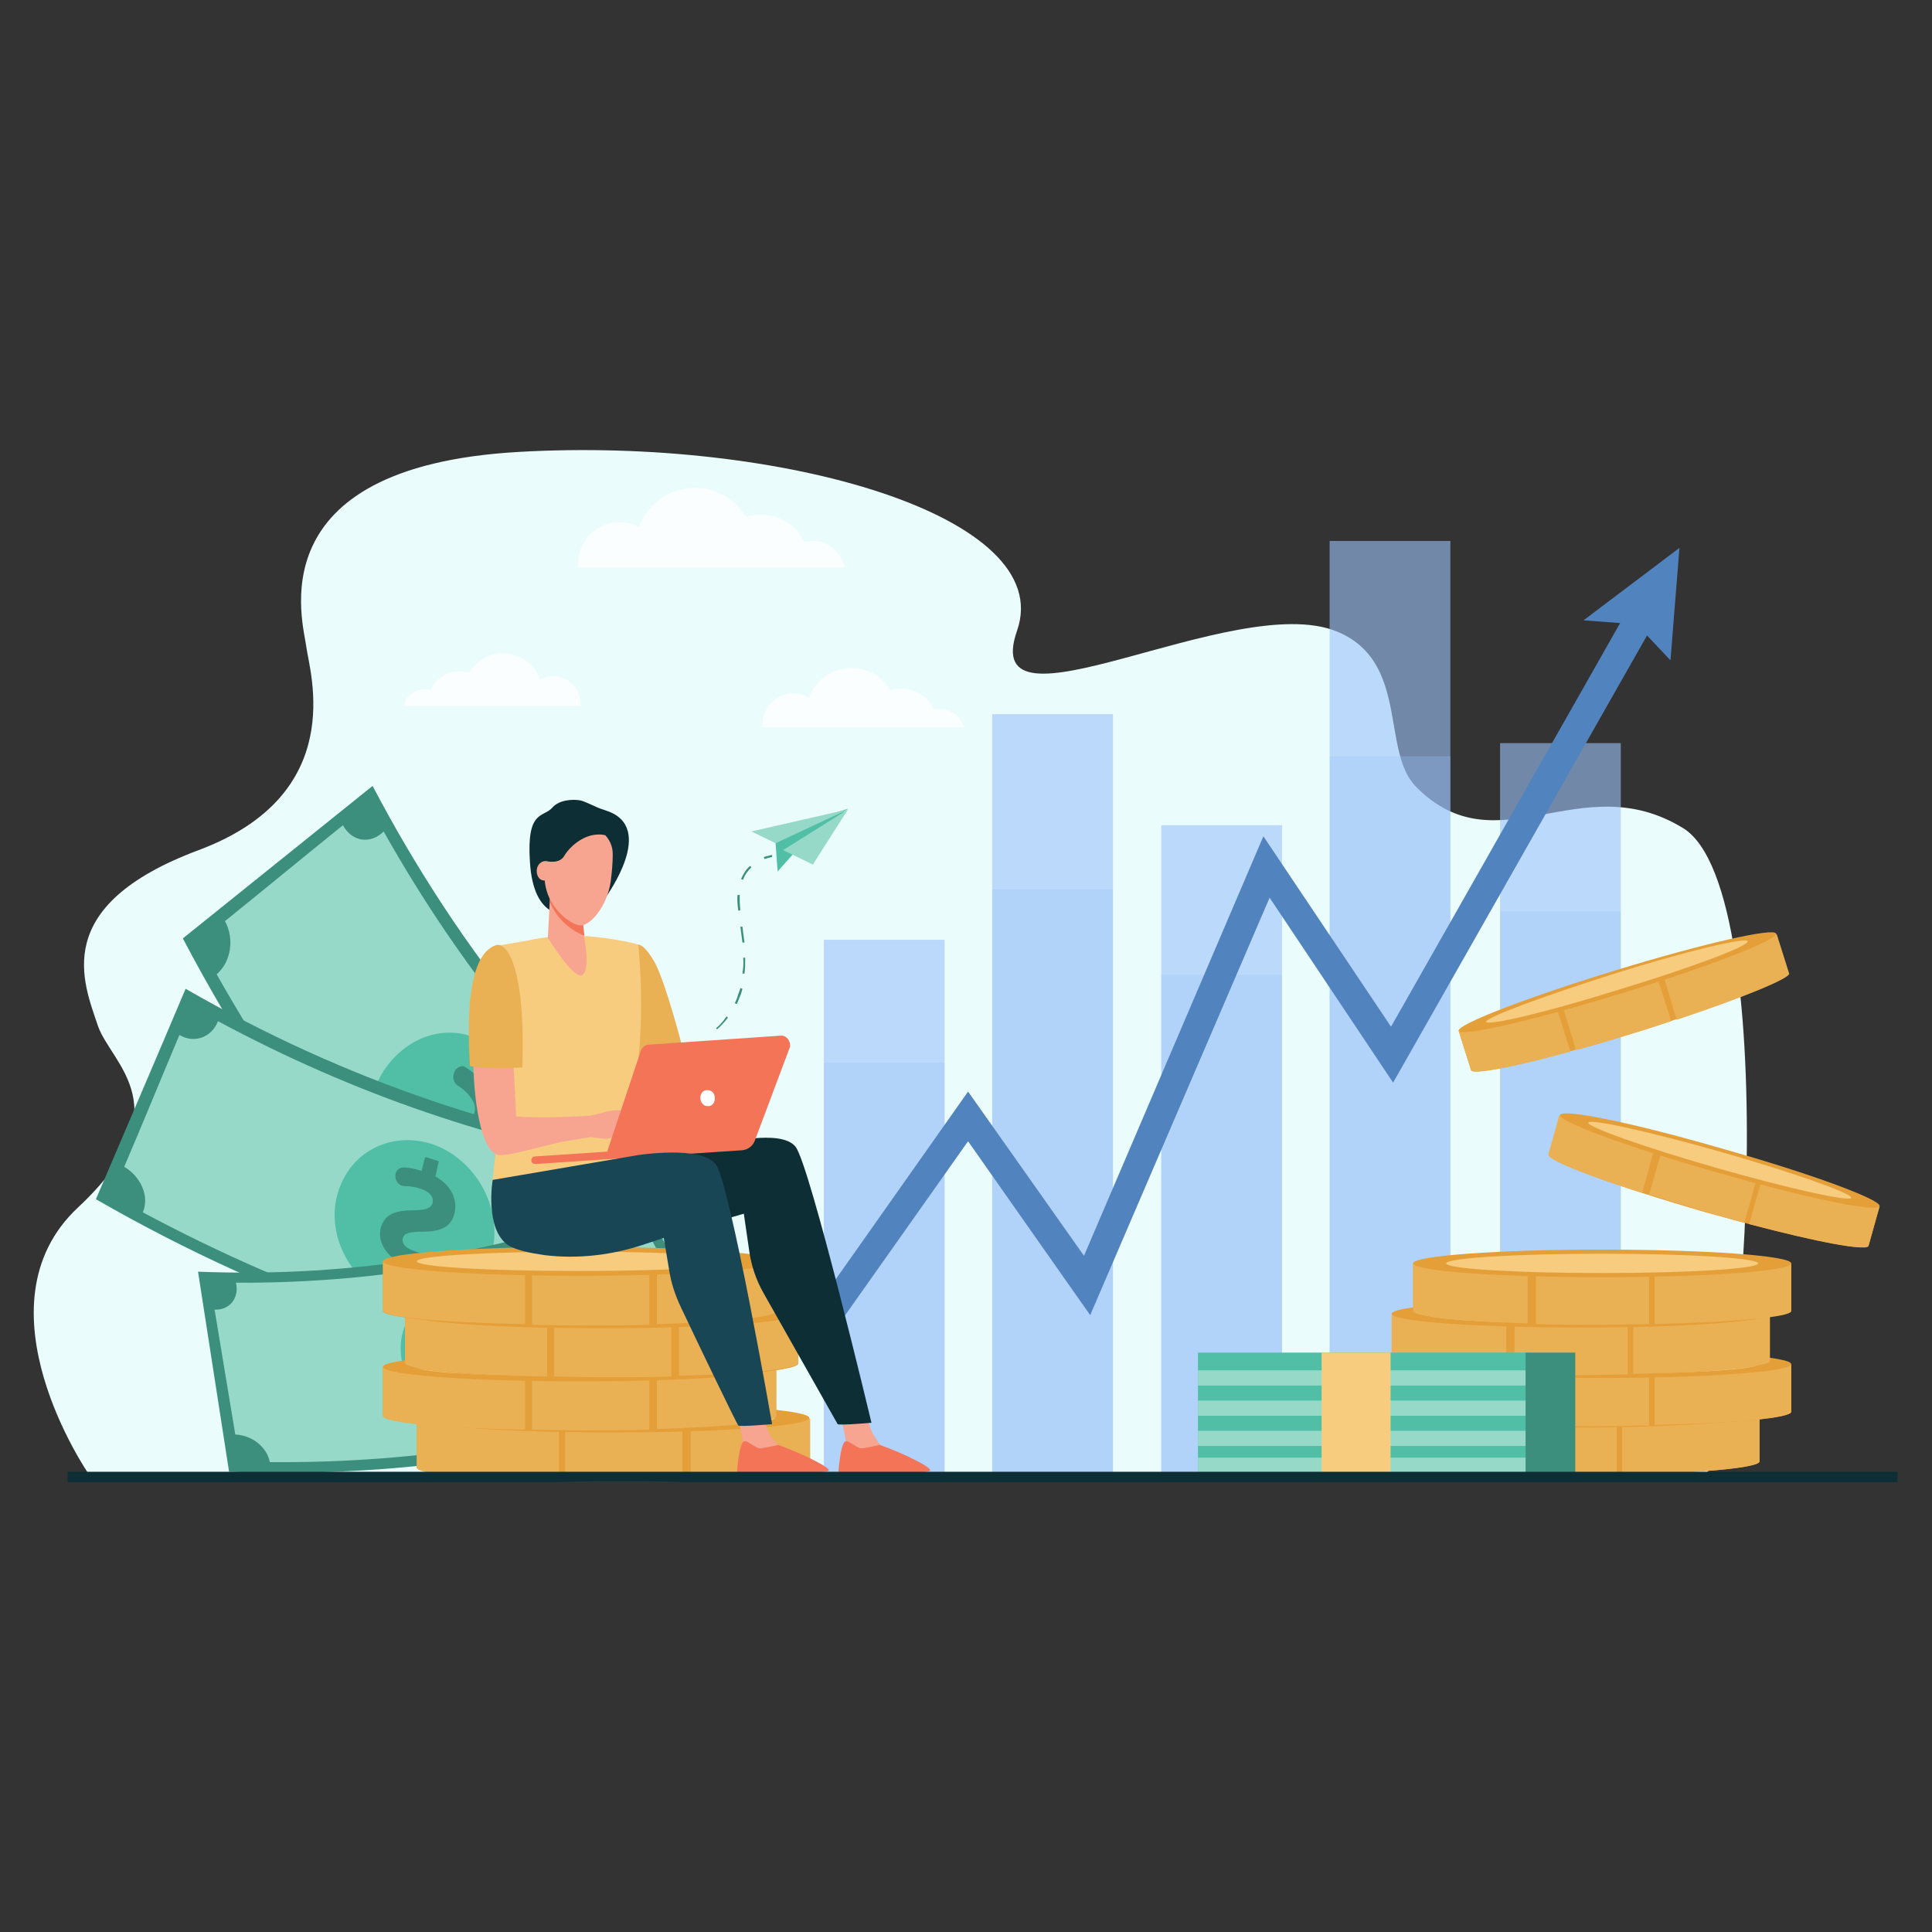 <?xml version="1.0" encoding="utf-8"?>
<!-- Generator: Adobe Illustrator 24.2.0, SVG Export Plug-In . SVG Version: 6.00 Build 0)  -->
<svg version="1.1" id="Layer_1" xmlns="http://www.w3.org/2000/svg" xmlns:xlink="http://www.w3.org/1999/xlink" x="0px" y="0px"
	 viewBox="0 0 280 280" style="enable-background:new 0 0 280 280;" xml:space="preserve">
<rect x="0" y="0" width="280" height="280" fill="#333333" stroke="none"/>
<style type="text/css">
	.st0{fill:#EAFCFC;}
	.st1{opacity:0.6;fill:#9BC1F9;}
	.st2{opacity:0.3;fill:#9BC1F9;}
	.st3{fill:#5183BF;}
	.st4{fill:#3C8F7C;}
	.st5{fill:#96D9C9;}
	.st6{fill:#50BFA5;}
	.st7{fill:#0E2E35;}
	.st8{fill:#E59F39;}
	.st9{fill:#EAB054;}
	.st10{fill:#F7CC7F;}
	.st11{fill:#F7A491;}
	.st12{fill:#F47458;}
	.st13{fill:#FFFFFF;}
	.st14{fill:#184655;}
	.st15{opacity:0.8;fill:#FFFFFF;}
</style>
<path class="st0" d="M75.1,65.5c38.1-2.2,78.1,9.3,72.3,25.9s31.4-5.9,46.3,0.1c10.6,4.3,6.4,17.3,11.5,22.5
	c11.8,12,23.8-3.1,38.7,6c15,9.1,8.7,94.1,2.6,94l-230.8-0.4l-2.8,0.1c0,0-16.9-24.4-1.6-38.7c15.3-14.3,4.8-20.8,2.9-26.3
	c-2.1-6.3-7.1-17.4,14.6-25.5c21.7-8.1,16.1-25.7,15.6-29.4C44,90.3,36.9,67.7,75.1,65.5L75.1,65.5z"/>
<rect x="192.7" y="78.4" class="st1" width="17.5" height="135.3"/>
<rect x="168.3" y="119.6" class="st1" width="17.5" height="94"/>
<rect x="217.4" y="107.7" class="st1" width="17.5" height="106"/>
<rect x="143.8" y="103.5" class="st1" width="17.5" height="110.2"/>
<rect x="119.4" y="136.2" class="st1" width="17.5" height="77.5"/>
<rect x="192.7" y="109.6" class="st2" width="17.5" height="104.1"/>
<rect x="168.3" y="141.3" class="st2" width="17.5" height="72.4"/>
<rect x="217.4" y="132.1" class="st2" width="17.5" height="81.6"/>
<rect x="143.8" y="128.9" class="st2" width="17.5" height="84.8"/>
<rect x="119.4" y="154" class="st2" width="17.5" height="59.6"/>
<polygon class="st3" points="243.4,79.4 229.5,89.9 234.8,90.3 201.6,148.8 183.1,121.2 157.1,182 140.3,158.2 119.5,187.7 
	120.8,193 140.3,165.4 158,190.6 184,130.1 201.9,156.9 238.7,92.1 242.1,95.7 "/>
<path class="st4" d="M103.5,174.6c-20-15.9-36.8-36.5-49.5-60.7c-9.2,7.4-18.3,14.7-27.5,22.1c14.7,28,34.1,51.8,57.2,70.2
	C90.4,195.6,96.9,185.1,103.5,174.6z"/>
<path class="st5" d="M49.7,119.6c-5.7,4.6-11.4,9.3-17.1,13.9c1.4,2.5,0.9,5.9-1.2,7.7c12.9,22.9,29.1,42.7,48,58.8
	c1.5-2.3,4.4-2.8,6.5-1.1c4.2-6.5,8.3-13.1,12.5-19.6c-1.9-1.6-2.2-4.7-0.7-7.1c-16.6-14.2-30.8-31.6-42.1-51.7
	C53.7,122.4,51,122,49.7,119.6z"/>
<path class="st6" d="M72.7,171.9c4.3-5.5,4.2-13.6,0.2-18.5c-4-4.8-10.9-5.1-15.7-0.2c-4.8,4.9-5.2,13.6-0.7,19
	C61.1,177.7,68.5,177.4,72.7,171.9z"/>
<path class="st4" d="M72.4,156.3c-0.5,0.6-1.1,1.2-1.6,1.8c1.3,2.4,1,4.8-0.4,6.4c-1.4,1.6-3,1.7-5.3,0.3c-1.7-1-2.6-1.3-3.1-0.7
	c-0.4,0.5-0.6,1.4,0.4,2.6c0.5,0.6,1,1.1,1.5,1.4c0.6,0.4,0.8,1.3,0.4,2l0,0c-0.4,0.7-1.1,0.9-1.7,0.5c-0.5-0.3-1-0.8-1.6-1.4
	c-0.5,0.5-0.9,1-1.4,1.5c-0.5-0.6-1-1.2-1.4-1.8c0.5-0.5,1-1.1,1.5-1.6c-1.2-2.4-1-4.7,0.4-6.2c1.6-1.6,3.4-1.1,5.5,0.2
	c1.4,0.9,2.3,1,2.9,0.4c0.6-0.7,0.4-1.8-0.4-2.8c-0.5-0.7-1.2-1.2-1.8-1.6c-0.6-0.4-0.8-1.3-0.4-2c0,0,0-0.1,0-0.1
	c0.4-0.6,1.1-0.9,1.6-0.5c0.7,0.4,1.4,1,2,1.8c0.5-0.5,1-1.1,1.5-1.6C71.5,155.1,72,155.7,72.4,156.3z"/>
<path class="st6" d="M88.5,186.1c-4.6-3.9-8.9-8-13.2-12.4c-0.7,0.9-1.4,1.9-2.2,2.8c4.3,4.4,8.7,8.6,13.3,12.6
	C87.2,188.1,87.8,187.1,88.5,186.1z"/>
<path class="st4" d="M99.5,168.1c-25.1-3.2-49.7-11.6-72.6-24.8c-4.3,10.2-8.7,20.4-13,30.5c26.4,15.2,54.9,24.9,83.9,28.6
	C98.3,191.1,98.9,179.6,99.5,168.1z"/>
<path class="st5" d="M26,150c-2.7,6.4-5.3,12.8-8,19.1c2.4,1.4,3.7,4.3,2.7,6.6c22.4,12,46.1,20.1,70.4,24c0.2-2.6,2.5-4.3,5.1-3.9
	c0.4-7.1,0.8-14.3,1.2-21.4c-2.4-0.3-4.2-2.7-4-5.3c-21.3-3.4-42.1-10.5-61.8-21.1C30.7,150.3,28.2,151.3,26,150z"/>
<path class="st6" d="M71.5,180.6c1-6.4-3-12.8-8.9-14.8c-5.9-1.9-12,1.1-13.7,7.3c-1.7,6.1,2.1,13.2,8.7,15.4
	C64.2,190.7,70.5,187,71.5,180.6z"/>
<path class="st4" d="M63.6,168.3c-0.2,0.7-0.3,1.5-0.5,2.2c2.3,1.3,3.2,3.3,2.8,5.2c-0.4,1.9-1.7,2.8-4.5,2.8c-2,0-2.8,0.2-3,0.9
	c-0.2,0.6,0.1,1.4,1.6,1.9c0.8,0.3,1.4,0.4,2,0.4c0.7,0,1.3,0.7,1.4,1.4l0,0c0,0.7-0.5,1.3-1.2,1.2c-0.6,0-1.3-0.2-2.1-0.4
	c-0.2,0.6-0.3,1.3-0.5,1.9c-0.7-0.3-1.4-0.5-2.2-0.8c0.2-0.7,0.3-1.3,0.5-2c-2.2-1.3-3.2-3.3-2.7-5.1c0.6-2.1,2.4-2.5,4.8-2.5
	c1.7,0,2.5-0.3,2.7-1.1c0.2-0.9-0.5-1.6-1.7-2c-0.8-0.3-1.6-0.4-2.4-0.4c-0.7,0-1.3-0.7-1.3-1.4c0,0,0-0.1,0-0.1
	c0-0.7,0.5-1.2,1.2-1.2c0.8,0,1.7,0.2,2.6,0.5c0.2-0.7,0.3-1.3,0.5-2C62.2,167.8,62.9,168.1,63.6,168.3z"/>
<path class="st7" d="M87.9,117.5c-0.6-0.2-1.2-0.4-1.8-0.7c-0.7-0.3-1.5-0.7-2-0.8c-1.1-0.2-3.1-0.1-4.1,1.1
	c-1.3,1.4-3.7,0.3-3.2,7.8c0.5,8.5,5.3,7.6,5.4,7.5c0.1-0.1,4.3-5.5,4.3-5.5s1.4,3.2,1.4,3C87.9,129.8,95.2,119.9,87.9,117.5z"/>
<path class="st4" d="M92.9,173.8c-19.8,7.8-41.6,11.4-64.2,10.5c1.5,9.7,3,19.3,4.5,29c26.2,1,51.4-3.1,74.3-12.2
	C102.7,192,97.8,182.9,92.9,173.8z"/>
<path class="st5" d="M31.1,189.8c1,6,2,12.1,3,18.1c2.4,0.1,4.6,1.8,5,4c21.8,0.2,42.8-3.3,62.3-10.2c-1-2.1-0.1-4.4,1.9-5.2
	c-3-5.7-6-11.4-9-17.1c-1.9,0.7-4.3-0.4-5.4-2.5c-17.1,6.1-35.5,9.1-54.7,9C34.7,188.1,33.3,189.9,31.1,189.8z"/>
<path class="st6" d="M78.3,194.9c-2.2-5.4-8.1-8.7-13.2-7.8c-5.2,0.9-8.2,5.8-6.6,11.2c1.6,5.5,7.6,9.4,13.4,8.4
	C77.6,205.7,80.5,200.2,78.3,194.9z"/>
<path class="st4" d="M66.9,188.6c0.2,0.6,0.4,1.3,0.6,1.9c2.2,0.1,3.9,1.3,4.4,2.9c0.6,1.7,0,2.9-2,4c-1.4,0.8-2,1.3-1.8,1.9
	c0.2,0.5,0.7,1,2,0.8c0.7-0.1,1.2-0.3,1.6-0.5c0.5-0.3,1.3,0,1.6,0.5l0,0c0.3,0.5,0.2,1.2-0.4,1.4c-0.4,0.2-1,0.4-1.7,0.5
	c0.2,0.5,0.4,1.1,0.5,1.6c-0.6,0.1-1.3,0.2-1.9,0.3c-0.2-0.6-0.4-1.2-0.6-1.8c-2.2-0.1-3.8-1.2-4.3-2.9c-0.5-1.8,0.6-2.9,2.4-3.9
	c1.2-0.7,1.7-1.2,1.5-1.9c-0.2-0.7-1.1-1-2.2-0.9c-0.7,0.1-1.4,0.3-1.9,0.6c-0.5,0.3-1.3,0-1.6-0.6c0,0,0,0,0-0.1
	c-0.3-0.5-0.2-1.1,0.3-1.4c0.6-0.3,1.3-0.5,2.1-0.7c-0.2-0.6-0.4-1.2-0.6-1.8C65.7,188.8,66.3,188.7,66.9,188.6z"/>
<path class="st6" d="M95,189.4c-4.7,1.7-9.5,3.1-14.4,4.3c0.4,0.9,0.8,1.8,1.1,2.7c5-1.2,9.8-2.7,14.6-4.4
	C95.9,191.2,95.4,190.3,95,189.4z"/>
<path class="st8" d="M60.4,205.6v7.1c0,1.1,12.8,2.1,28.5,2.1c15.7,0,28.5-0.9,28.5-2.1v-7.1H60.4z"/>
<path class="st9" d="M81,214.7v-9.1H60.4v7.1C60.4,213.6,69.1,214.4,81,214.7z"/>
<path class="st9" d="M81.9,214.7c2.2,0,4.5,0.1,6.9,0.1c3.6,0,7,0,10.1-0.1v-9h-17V214.7z"/>
<path class="st9" d="M100.1,214.6c10.2-0.3,17.3-1,17.3-1.9v-7.1h-17.3V214.6z"/>
<ellipse class="st8" cx="88.8" cy="205.5" rx="28.5" ry="2.1"/>
<path class="st10" d="M112.3,205.5c0,0.8-10.5,1.4-23.5,1.4s-23.5-0.6-23.5-1.4c0-0.8,10.5-1.4,23.5-1.4S112.3,204.8,112.3,205.5z"
	/>
<path class="st8" d="M55.5,198.1v7.1c0,1.1,12.8,2.1,28.5,2.1s28.5-0.9,28.5-2.1v-7.1H55.5z"/>
<path class="st9" d="M76.1,207.2v-9.1H55.5v7.1C55.5,206.2,64.2,207,76.1,207.2z"/>
<path class="st9" d="M77.1,207.2c2.2,0,4.5,0.1,6.9,0.1c3.6,0,7,0,10.1-0.1v-9h-17V207.2z"/>
<path class="st9" d="M95.2,207.1c10.2-0.3,17.3-1,17.3-1.9v-7.1H95.2V207.1z"/>
<ellipse class="st8" cx="84" cy="198.1" rx="28.5" ry="2.1"/>
<path class="st10" d="M107.4,198.1c0,0.8-10.5,1.4-23.5,1.4c-13,0-23.5-0.6-23.5-1.4c0-0.8,10.5-1.4,23.5-1.4
	C96.9,196.6,107.4,197.3,107.4,198.1z"/>
<path class="st8" d="M58.7,190.5v7.1c0,1.1,12.8,2.1,28.5,2.1s28.5-0.9,28.5-2.1v-7.1H58.7z"/>
<path class="st9" d="M79.3,199.5v-9.1H58.7v7.1C58.7,198.5,67.4,199.3,79.3,199.5z"/>
<path class="st9" d="M80.3,199.5c2.2,0,4.5,0.1,6.9,0.1c3.6,0,7,0,10.1-0.1v-9h-17V199.5z"/>
<path class="st9" d="M98.4,199.4c10.2-0.3,17.3-1,17.3-1.9v-7.1H98.4V199.4z"/>
<ellipse class="st8" cx="87.2" cy="190.4" rx="28.5" ry="2.1"/>
<path class="st10" d="M110.7,190.4c0,0.8-10.5,1.4-23.5,1.4c-13,0-23.5-0.6-23.5-1.4c0-0.8,10.5-1.4,23.5-1.4
	C100.2,188.9,110.7,189.6,110.7,190.4z"/>
<path class="st8" d="M55.5,182.9v7.1c0,1.1,12.8,2.1,28.5,2.1s28.5-0.9,28.5-2.1v-7.1H55.5z"/>
<path class="st9" d="M76.1,191.9v-9.1H55.5v7.1C55.5,190.9,64.2,191.7,76.1,191.9z"/>
<path class="st9" d="M77.1,192c2.2,0,4.5,0.1,6.9,0.1c3.6,0,7,0,10.1-0.1v-9h-17V192z"/>
<path class="st9" d="M95.2,191.9c10.2-0.3,17.3-1,17.3-1.9v-7.1H95.2V191.9z"/>
<ellipse class="st8" cx="84" cy="182.8" rx="28.5" ry="2.1"/>
<path class="st10" d="M107.4,182.8c0,0.8-10.5,1.4-23.5,1.4c-13,0-23.5-0.6-23.5-1.4c0-0.8,10.5-1.4,23.5-1.4
	C96.9,181.4,107.4,182,107.4,182.8z"/>
<path class="st8" d="M255,205v6.8c0,1.1-12.3,2-27.4,2c-15.1,0-27.4-0.9-27.4-2V205H255z"/>
<path class="st9" d="M235.1,213.7V205H255v6.8C255,212.7,246.6,213.5,235.1,213.7z"/>
<path class="st9" d="M234.2,213.8c-2.1,0-4.4,0.1-6.6,0.1c-3.4,0-6.7,0-9.7-0.1V205h16.4V213.8z"/>
<path class="st9" d="M216.8,213.6c-9.8-0.3-16.6-1-16.6-1.8V205h16.6V213.6z"/>
<ellipse class="st8" cx="227.6" cy="204.9" rx="27.4" ry="2"/>
<path class="st10" d="M205,204.9c0,0.8,10.1,1.4,22.6,1.4c12.5,0,22.6-0.6,22.6-1.4c0-0.8-10.1-1.4-22.6-1.4
	C215.1,203.6,205,204.2,205,204.9z"/>
<path class="st8" d="M259.6,197.8v6.8c0,1.1-12.3,2-27.4,2c-15.1,0-27.4-0.9-27.4-2v-6.8H259.6z"/>
<path class="st9" d="M239.8,206.5v-8.7h19.8v6.8C259.6,205.5,251.3,206.3,239.8,206.5z"/>
<path class="st9" d="M238.9,206.6c-2.1,0-4.4,0.1-6.6,0.1c-3.4,0-6.7,0-9.7-0.1v-8.7h16.4V206.6z"/>
<path class="st9" d="M221.4,206.5c-9.8-0.3-16.6-1-16.6-1.8v-6.8h16.6V206.5z"/>
<ellipse class="st8" cx="232.2" cy="197.7" rx="27.4" ry="2"/>
<ellipse class="st10" cx="232.2" cy="197.7" rx="22.6" ry="1.4"/>
<path class="st8" d="M256.5,190.4v6.8c0,1.1-12.3,2-27.4,2c-15.1,0-27.4-0.9-27.4-2v-6.8H256.5z"/>
<path class="st9" d="M236.7,199.1v-8.7h19.8v6.8C256.5,198.1,248.1,198.9,236.7,199.1z"/>
<path class="st9" d="M235.8,199.2c-2.1,0-4.4,0.1-6.6,0.1c-3.4,0-6.7,0-9.7-0.1v-8.7h16.4V199.2z"/>
<path class="st9" d="M218.3,199.1c-9.8-0.3-16.6-1-16.6-1.8v-6.8h16.6V199.1z"/>
<ellipse class="st8" cx="229.1" cy="190.4" rx="27.4" ry="2"/>
<ellipse class="st10" cx="229.1" cy="190.4" rx="22.6" ry="1.4"/>
<path class="st8" d="M259.6,183.1v6.8c0,1.1-12.3,2-27.4,2c-15.1,0-27.4-0.9-27.4-2v-6.8H259.6z"/>
<path class="st9" d="M239.8,191.9v-8.7h19.8v6.8C259.6,190.9,251.3,191.6,239.8,191.9z"/>
<path class="st9" d="M238.9,191.9c-2.1,0-4.4,0.1-6.6,0.1c-3.4,0-6.7,0-9.7-0.1v-8.7h16.4V191.9z"/>
<path class="st9" d="M221.4,191.8c-9.8-0.3-16.6-1-16.6-1.8v-6.8h16.6V191.8z"/>
<ellipse class="st8" cx="232.2" cy="183.1" rx="27.4" ry="2"/>
<ellipse class="st10" cx="232.2" cy="183.1" rx="22.6" ry="1.4"/>
<path class="st8" d="M272.4,174.9l-1.6,5.7c-0.3,0.9-10.8-1.3-23.6-4.9c-12.8-3.7-22.9-7.4-22.7-8.3l1.6-5.7L272.4,174.9z"/>
<path class="st9" d="M253.5,177.4l2.1-7.4l16.8,4.8l-1.6,5.7C270.5,181.4,263.3,180,253.5,177.4z"/>
<path class="st9" d="M252.8,177.2c-1.8-0.5-3.7-1-5.6-1.6c-2.9-0.8-5.6-1.7-8.2-2.5l2.1-7.3l13.8,4L252.8,177.2z"/>
<path class="st9" d="M238,172.9c-8.2-2.6-13.8-4.9-13.6-5.6l1.6-5.7l14,4L238,172.9z"/>
<path class="st8" d="M226.1,161.6c-0.3,0.9,9.9,4.7,22.7,8.3c12.8,3.7,23.4,5.9,23.6,4.9c0.3-0.9-9.9-4.7-22.7-8.3
	C237,162.8,226.4,160.6,226.1,161.6z"/>
<path class="st10" d="M230.2,162.7c-0.2,0.6,8.2,3.6,18.7,6.6c10.5,3,19.2,4.9,19.4,4.3c0.2-0.6-8.2-3.6-18.7-6.6
	C239.1,164,230.4,162.1,230.2,162.7z"/>
<path class="st8" d="M257.4,135.3l1.8,5.7c0.3,0.9-9.8,4.8-22.5,8.7c-12.7,3.9-23.2,6.3-23.5,5.4l-1.8-5.7L257.4,135.3z"/>
<path class="st9" d="M243,147.8l-2.2-7.3l16.7-5.1l1.8,5.7C259.4,141.8,252.6,144.6,243,147.8z"/>
<path class="st9" d="M242.2,148c-1.8,0.6-3.6,1.2-5.6,1.8c-2.9,0.9-5.6,1.7-8.2,2.4l-2.2-7.3l13.7-4.2L242.2,148z"/>
<path class="st9" d="M227.6,152.4c-8.3,2.3-14.2,3.4-14.4,2.7l-1.8-5.7l13.9-4.3L227.6,152.4z"/>
<path class="st8" d="M211.4,149.4c0.3,0.9,10.8-1.5,23.5-5.4c12.7-3.9,22.8-7.8,22.5-8.7c-0.3-0.9-10.8,1.5-23.5,5.4
	C221.2,144.6,211.1,148.5,211.4,149.4z"/>
<path class="st10" d="M215.4,148.1c0.2,0.6,8.8-1.4,19.3-4.7c10.5-3.2,18.8-6.3,18.6-7c-0.2-0.6-8.8,1.4-19.3,4.7
	C223.6,144.4,215.2,147.5,215.4,148.1z"/>
<path class="st11" d="M107.2,206.4c0,0,0.7,3.6,0.7,3.6c0,0.5,0,1.7,0.1,2.1c0.4,1.5,6.8-2.2,5.1-2.5c-0.2,0-1.3-1.2-1.5-1.6
	c-0.4-0.8-0.9-2.4-0.9-2.4L107.2,206.4z"/>
<path class="st12" d="M112.8,209.4c0,0-1.7,0.4-2.5,0.5c-0.8,0.1-1.9-1.2-2.5-1c-0.7,0.3-1,4.5-1,4.5s10.7,0.5,13.2-0.2
	C120.9,212.9,116.1,210.6,112.8,209.4z"/>
<path class="st11" d="M122.1,206.3c0,0,0.7,3.6,0.7,3.6c0,0.5,0,1.7,0.1,2.1c0.4,1.5,6.7-2,5-2.3c-0.2,0-1.1-1.4-1.4-1.9
	c-0.4-0.8-0.9-2.4-0.9-2.4L122.1,206.3z"/>
<path class="st12" d="M127.5,209.4c0,0-1.7,0.4-2.5,0.5c-0.8,0.1-1.9-1.2-2.5-1c-0.7,0.3-1,4.5-1,4.5s10.7,0.5,13.2-0.2
	C135.6,212.9,130.9,210.6,127.5,209.4z"/>
<path class="st7" d="M85.1,170.3l19.4-4.5c0,0,8.7-2.3,10.8,0.4c2.1,2.7,11,40,11,40s-4.6,0.4-4.9,0.2l-10.8-19.1
	c-1-1.8-1.7-3.8-2-5.9l-0.8-5.5l-7.9,2.3c0,0-9.1,2-12.8-0.3S85.1,170.3,85.1,170.3z"/>
<path class="st9" d="M92.5,136.9c0.3,0,1.1,0.3,2.4,2.6c1.6,3,3.9,11.9,3.9,11.9l-6.8,2.5l-0.9-1.9l-1.4-14.3
	C89.6,137.7,92.5,136.8,92.5,136.9z"/>
<path class="st10" d="M83.5,135.6c2,0,6.8,0.6,9,1.3c0,0,1.6,14.1-1.5,24.9c-0.7,2.4,0.6,10,0.6,10l-20.3-0.3c0,0,2.4-18.3,1.5-21.2
	c-0.9-3-0.9-13.2-0.9-13.2s0.1,0,4.6-0.8C78.6,135.8,81.4,135.6,83.5,135.6z"/>
<path class="st11" d="M71.7,138.5c1.9-0.7,2.8,16.3,3.1,23.3c3.4,0.3,9.2,0,10.7-0.1c0.7-0.1,2.3-0.6,2.9-0.7
	c0.7-0.1,1.3-0.1,1.7-0.1c0.1,0,3.6,1.4,3.9,1.8c0.4,0.4,1.4,1.4,1.2,1.8c-0.2,0.4-1.9-1.2-1.9-1.2l-0.9-0.5c1.1,1,3.1,2.4,2.8,2.9
	c-0.3,0.5-2.1-0.9-3.4-1.9c1.1,1,2.5,2.8,2.2,3.1c-0.3,0.3-1.9-1.8-3.6-2.5c-0.6-0.2-1.3,0.4-1.8,0.5c-0.4,0.1-0.9,0.2-1.3,0.1
	l-1.7-0.2c-0.6,0.1-0.8,0.1-1.4,0.2c-0.7,0.2-1.9,0.3-2.9,0.5c-5.4,1.3-7.2,1.9-8.8,1.9C67.5,167.6,67.3,140.2,71.7,138.5z"/>
<path class="st9" d="M68.1,154.5c-0.4-7.2-0.3-16,3.7-17.5c1.6-0.6,4.4,3,3.9,17.7C73.6,154.8,70.4,155,68.1,154.5z"/>
<path class="st12" d="M113.1,150.1L94,151.4c-0.5,0-0.9,0.4-1.1,0.8l-4.9,14.7l-10.5,0.7c-0.3,0-0.5,0.3-0.5,0.6l0,0
	c0,0.3,0.3,0.5,0.6,0.5l30-2c0.8-0.1,1.5-0.6,1.8-1.4l5.1-13.6C114.6,150.9,114,150,113.1,150.1z"/>
<path class="st13" d="M103.6,159.2c0,0.7-0.5,1.2-1.1,1.1c-0.6,0-1-0.6-1-1.2c0-0.7,0.5-1.2,1.1-1.1
	C103.2,158,103.6,158.5,103.6,159.2z"/>
<path class="st14" d="M71.4,171l21.1-3.6c0,0,9.1-1.4,11.2,1.3c2.1,2.7,8.2,37.7,8.2,37.7s-4.6,0.4-4.9,0.2
	c-0.2-0.2-5.8-11.8-8.3-17.1c-0.8-1.7-1.4-3.4-1.7-5.3l-0.8-4.8l-2.7,0.9c-4.7,1.6-9.7,2.2-14.6,1.6c-2.1-0.3-4-0.7-5.2-1.4
	C70.2,178.2,71.4,171,71.4,171z"/>
<path class="st11" d="M84.3,133l0.4,3.1c0,0,0.9,4.4-0.3,5.2c-1.2,0.8-5-5.4-5-5.4l0.4-7.7L84.3,133z"/>
<path class="st12" d="M79.7,130.7c1,2.6,3.3,4.3,5,4.9l-0.3-2.6l-4.5-4.8L79.7,130.7z"/>
<path class="st11" d="M84.1,119.8c2.5-0.4,4.8,1.6,4.7,4.1c0,1.1-0.1,2.4-0.3,3.9c-0.5,3.5-3,6.6-4.6,6.3c-1.6-0.3-5.6-3.3-4.9-8.3
	C79.4,122.7,81.4,120.2,84.1,119.8z"/>
<path class="st11" d="M80.1,126.4c-0.1,0.8-0.8,1.3-1.4,1.2c-0.6-0.1-1-0.8-0.9-1.6c0.1-0.8,0.8-1.3,1.4-1.2
	C79.8,124.9,80.2,125.6,80.1,126.4z"/>
<path class="st7" d="M79.2,124.8c0,0,1.9,0.5,2.6-0.8c0.7-1.2,3.3-3.9,6.5-2.8c3.3,1.1-2.9-2.7-3.1-2.7c-0.3,0-3.4,0-3.4,0
	s-2.4,2-2.5,2.2c-0.1,0.2-0.8,2.6-0.8,2.6L79.2,124.8z"/>
<rect x="173.7" y="196" transform="matrix(-1 -1.224647e-16 1.224647e-16 -1 395.316 409.531)" class="st6" width="48" height="17.5"/>
<rect x="173.7" y="198.6" transform="matrix(-1 -1.224647e-16 1.224647e-16 -1 395.316 399.401)" class="st5" width="48" height="2.2"/>
<rect x="173.7" y="203" transform="matrix(-1 -1.224647e-16 1.224647e-16 -1 395.316 408.18)" class="st5" width="48" height="2.2"/>
<rect x="173.7" y="207.4" transform="matrix(-1 -1.224647e-16 1.224647e-16 -1 395.316 416.96)" class="st5" width="48" height="2.2"/>
<rect x="173.7" y="211.3" transform="matrix(-1 -1.224647e-16 1.224647e-16 -1 395.316 424.753)" class="st5" width="48" height="2.2"/>
<rect x="191.5" y="196" transform="matrix(-1 -1.224647e-16 1.224647e-16 -1 393.036 409.531)" class="st10" width="10" height="17.5"/>
<rect x="221.1" y="196" transform="matrix(-1 -1.224647e-16 1.224647e-16 -1 449.399 409.531)" class="st4" width="7.2" height="17.5"/>
<rect x="9.8" y="213.3" class="st7" width="265.2" height="1.5"/>
<path class="st15" d="M122.4,82.1c-0.5-2.1-2.4-3.7-4.6-3.7c-0.4,0-0.8,0.1-1.2,0.2c-1.1-2.4-3.5-4-6.4-4c-0.7,0-1.4,0.1-2.1,0.3
	c-1.5-2.5-4.3-4.2-7.4-4.2c-3.7,0-6.9,2.4-8.1,5.7c-0.9-0.5-1.8-0.7-2.9-0.7c-3.3,0-5.9,2.7-5.9,5.9c0,0.2,0,0.4,0,0.6H122.4z"/>
<path class="st15" d="M139.8,105.6c-0.4-1.6-1.8-2.8-3.5-2.8c-0.3,0-0.6,0-0.9,0.1c-0.8-1.8-2.7-3.1-4.8-3.1c-0.6,0-1.1,0.1-1.6,0.2
	c-1.1-1.9-3.2-3.2-5.6-3.2c-2.8,0-5.2,1.8-6.2,4.3c-0.6-0.4-1.4-0.6-2.2-0.6c-2.5,0-4.5,2-4.5,4.5c0,0.1,0,0.3,0,0.4H139.8z"/>
<path class="st15" d="M58.5,102.3c0.3-1.4,1.6-2.4,3.1-2.4c0.3,0,0.5,0,0.8,0.1c0.7-1.6,2.3-2.7,4.2-2.7c0.5,0,0.9,0.1,1.4,0.2
	c1-1.7,2.8-2.8,4.9-2.8c2.5,0,4.6,1.6,5.4,3.8c0.6-0.3,1.2-0.5,1.9-0.5c2.2,0,3.9,1.8,3.9,3.9c0,0.1,0,0.3,0,0.4H58.5z"/>
<path class="st6" d="M112.4,122.2l0.3,4.1l2.4-2.7l7.8-6.4l-6.6,2.1c0,0-3.3,1.6-3.4,1.8C112.7,121.4,112.4,122.2,112.4,122.2z"/>
<polygon class="st5" points="108.9,120.5 122.9,117.3 112.4,122.2 "/>
<polygon class="st5" points="117.8,125.3 113.5,123.2 122.9,117.3 "/>
<path class="st4" d="M110.8,124.5c0.6-0.2,1.1-0.3,1.1-0.3l0-0.3c0,0-0.5,0.1-1.2,0.3L110.8,124.5z"/>
<path class="st4" d="M103.8,149c0.6-0.5,1.1-1.1,1.5-1.7l0.2,0.2c-0.5,0.6-1,1.2-1.6,1.7L103.8,149z M106.5,145.4
	c0.1-0.3,0.3-0.6,0.4-1c0.1-0.4,0.3-0.8,0.4-1.2l0.3,0.1c-0.1,0.4-0.2,0.8-0.4,1.2c-0.1,0.3-0.3,0.7-0.4,1L106.5,145.4z
	 M107.7,138.8l0.3,0c0,0.8,0,1.6-0.1,2.3l-0.3,0C107.7,140.4,107.8,139.6,107.7,138.8z M107.3,134.3l0.3,0c0.1,0.9,0.2,1.6,0.3,2.3
	l-0.3,0C107.5,135.9,107.4,135.1,107.3,134.3z M107,132c-0.1-0.8-0.2-1.6-0.1-2.3l0.3,0c0,0.7,0,1.4,0.1,2.2l0,0L107,132L107,132z
	 M107.4,127.4c0.3-0.7,0.7-1.4,1.3-1.9l0.2,0.2c-0.5,0.5-1,1.1-1.2,1.8L107.4,127.4z"/>
</svg>
